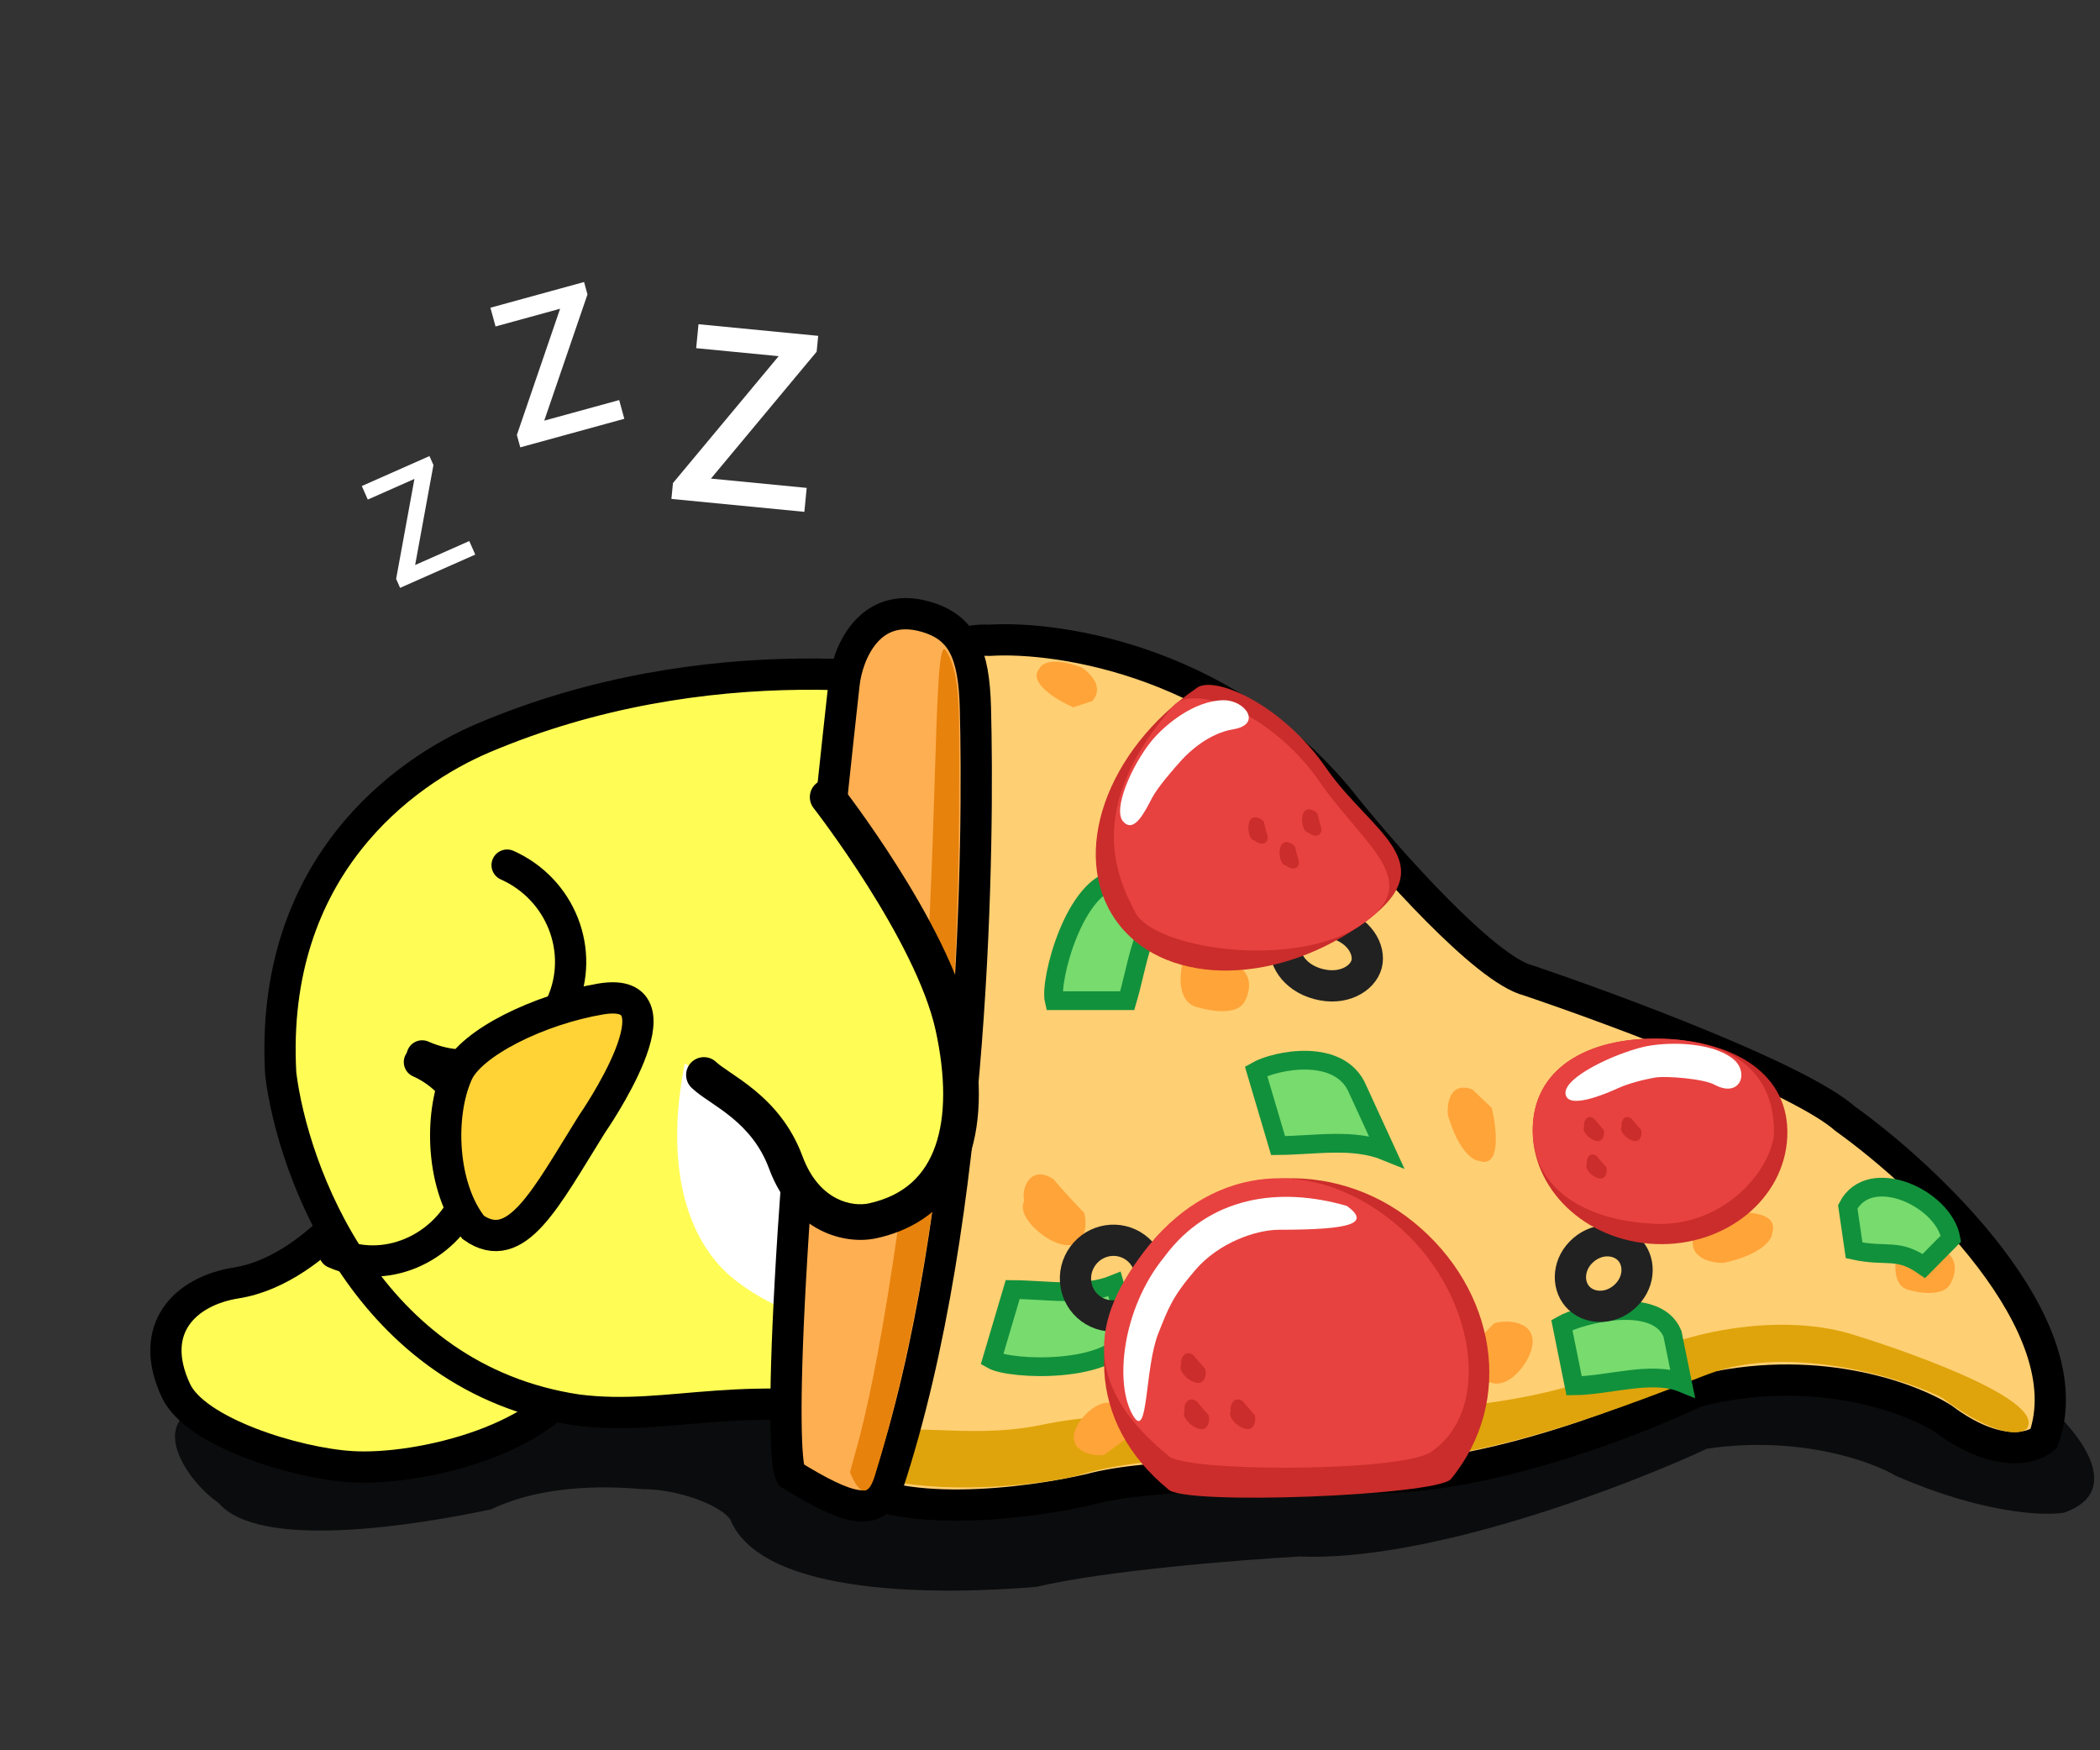 <svg width="336" height="280" viewBox="0 0 336 280" fill="none" xmlns="http://www.w3.org/2000/svg">
<rect x="0" y="0" width="336" height="280" fill="#333333" stroke="none"/>
<g clip-path="url(#clip0_2270_17199)">
<path d="M330.231 241.996C340.146 238.547 332.566 229.063 327.536 224.752L315.681 210.202L189.585 220.441C154.019 216.849 82.673 209.771 81.811 210.202C80.948 210.634 49.119 220.082 33.312 224.752C22.966 226.907 30.079 237.146 34.929 240.379C41.395 248.139 66.722 243.972 78.577 241.457C87.63 237.146 98.516 237.865 102.827 238.224C108.431 238.224 115.221 240.739 116.837 243.074C122.01 255.575 150.966 255.108 165.875 253.851C176.652 251.264 198.387 249.54 207.907 249.001C228.599 249.863 259.998 237.865 273.11 231.757C287.767 229.602 299.335 233.733 303.287 236.068C317.082 242.104 326.997 242.535 330.231 241.996Z" fill="#0B0C0D"/>
<path d="M37.803 205.236C51.202 203.117 62.691 186.317 66.76 178.181C87.853 182.568 95.9 207.82 93.355 218.307C88.755 230.231 67.081 235.289 56.297 234.636C47.278 234.09 31.261 229.121 28.157 222.481C23.479 212.477 29.698 206.517 37.803 205.236Z" fill="#FFFC56" stroke="black" stroke-width="5"/>
<path d="M92.337 225.555C58.714 220.508 46.799 187.107 44.914 171.777C43.077 138.816 64.629 123.462 77.282 118.081C112.746 103 148.895 107.981 161.715 111.78C174.536 115.578 192.447 125.71 190.242 168.231C187.935 188.262 186.753 193.671 183.847 204.431C177.356 228.47 158.171 229.55 145.903 227.048C118.648 221.49 107.77 227.53 92.337 225.555Z" fill="#FFFC56" stroke="black" stroke-width="5"/>
<path d="M166.32 229.08C162.067 221.955 156.779 219.765 146.205 215.383C138.978 212.389 127.801 212.677 117.693 204.834C109.698 198.631 106.206 186.137 109.698 169.45C111.078 165.386 113.928 153.58 129.318 148.978C135.156 147.232 142.482 148.78 151.421 144.877C155.608 142.48 161.362 139.118 165.348 130.97C167.275 132.633 173.11 139.19 175.487 146.095C178.952 153.576 181.069 168.295 180.069 185.465C179.995 189.19 179.42 197.435 178.479 201.041C177.131 208.278 176.116 209.792 175.673 212.379C175.23 214.966 172.424 226.305 166.32 229.08Z" fill="white"/>
<path d="M67.545 168.919C76.125 172.74 86.123 169.005 89.876 160.577C93.63 152.149 89.718 142.22 81.138 138.398" stroke="black" stroke-width="5" stroke-linecap="round"/>
<path d="M53.514 200.422C61.485 203.972 70.99 200.018 74.743 191.59C78.497 183.162 75.078 173.452 67.106 169.902" stroke="black" stroke-width="5" stroke-linecap="round"/>
<path d="M94.712 179.83C94.712 179.83 110.297 157.418 96.098 159.816C86.219 161.485 75.412 166.83 73.219 171.654C70.14 178.429 70.654 190.102 75.718 196.358C82.648 201.214 87.312 191.661 94.712 179.83Z" fill="#FFD336" stroke="black" stroke-width="5"/>
<path d="M215.45 129.371C197.344 106.091 169.825 101.709 158.329 102.427C150.138 102.034 147.013 108.37 146.474 111.588L134.08 236.067C142.702 243.396 164.616 240.558 174.495 238.223C183.98 235.636 205.75 235.708 215.45 236.067C233.125 238.223 260.176 227.984 271.492 222.596C290.03 217.853 305.441 223.494 310.83 226.906C319.452 233.373 325.2 231.756 326.996 230.14C333.463 212.034 308.495 188.467 295.203 178.947C287.874 172.48 258.38 161.523 244.549 156.853C237.651 155.129 222.275 137.813 215.45 129.371Z" fill="#FFCF73" stroke="black" stroke-width="5"/>
<path d="M215.45 225.831C191.201 227.987 182.04 224.753 166.413 227.987C154.557 230.439 142.702 226.926 142.163 230.143L140.008 236.071C146.474 238.765 162.461 238.406 172.34 236.071C184.195 232.299 205.211 233.017 214.911 233.377C232.586 235.532 256.574 226.371 273.109 219.905C286.581 214.636 305.98 220.983 310.83 223.676C317.297 228.527 322.506 230.143 324.302 228.527C327.535 223.676 302.747 215.407 296.281 213.438C283.887 209.666 266.643 213.438 258.021 219.365C245.088 224.753 228.383 225.831 215.45 225.831Z" fill="#DFA40B"/>
<path d="M191.769 161.171C188.509 160.572 188.672 156.36 189.161 154.329C189.255 151.218 195.152 153.183 198.088 154.554C200.725 156.17 199.827 159.115 199.048 160.386C197.802 162.42 193.676 161.756 191.769 161.171Z" fill="#FFA439"/>
<path d="M305.637 206.413C302.818 205.968 303.081 202.175 303.565 200.335C303.735 197.534 308.809 199.132 311.325 200.281C313.573 201.658 312.707 204.333 311.993 205.499C310.851 207.363 307.28 206.885 305.637 206.413Z" fill="#FFA439"/>
<path d="M236.628 185.702C240.175 186.992 239.484 180.607 238.696 177.253C236.188 174.87 235.564 174.271 235.564 174.271C232.017 172.981 231.485 176.469 231.662 178.375C233.341 184.138 235.672 185.661 236.628 185.702Z" fill="#FFA439"/>
<path d="M283.56 197.216C284.804 193.449 277.834 193.67 274.193 194.252C271.7 196.792 271.074 197.424 271.074 197.424C269.83 201.19 273.681 202.063 275.762 202.029C282.003 200.676 283.561 198.256 283.56 197.216Z" fill="#FFA439"/>
<path d="M166.321 106.932C164.36 109.172 169.107 112.012 171.725 113.152C174.159 112.353 174.769 112.158 174.769 112.158C176.73 109.918 174.405 107.615 172.997 106.744C168.401 105.053 166.632 106.165 166.321 106.932Z" fill="#FFA439"/>
<path d="M168.41 198.526C173.508 200.974 174.152 196.174 173.455 193.996C170.5 190.998 168.576 188.652 168.576 188.652C164.986 186.261 163.329 189.977 163.879 192.085C162.728 194.482 166.286 197.507 168.41 198.526Z" fill="#FFA439"/>
<path d="M172.466 227.864C170.138 231.969 174.644 233.089 176.695 232.744C179.529 230.551 181.744 229.169 181.744 229.169C184.011 226.357 180.529 224.491 178.545 224.717C176.299 223.443 173.437 226.153 172.466 227.864Z" fill="#FFA439"/>
<path d="M244.823 216.502C246.713 211.426 241.33 210.952 239.043 211.705C236.209 214.699 233.932 216.66 233.932 216.66C231.866 220.256 236.216 221.76 238.449 221.151C241.268 222.201 244.035 218.616 244.823 216.502Z" fill="#FFA439"/>
<path d="M178.797 140.688C171.938 141.393 167.884 156.854 168.664 160.087H180.356C181.915 154.796 182.435 149.211 185.812 145.096L178.797 140.688Z" fill="#77DB6E" stroke="#12913C" stroke-width="3"/>
<path d="M180.667 213.439C178.025 219.81 161.67 219.192 158.712 217.503L162.033 206.293C167.679 206.339 173.318 207.468 178.324 205.428L180.667 213.439Z" fill="#77DB6E" stroke="#12913C" stroke-width="3"/>
<path d="M217.231 174.274C214.427 167.512 204.108 169.575 200.969 171.368L204.493 183.266C210.485 183.216 216.47 182.018 221.783 184.183L217.231 174.274Z" fill="#77DB6E" stroke="#12913C" stroke-width="3"/>
<path d="M267.589 213.354C264.988 207.082 252.806 210.302 249.894 211.965L251.858 221.694C257.415 221.648 264.272 219.231 269.2 221.239L267.589 213.354Z" fill="#77DB6E" stroke="#12913C" stroke-width="3"/>
<path d="M312.15 198.153C311.016 191.644 299.129 186.255 295.643 193.065L296.659 200.026C301.946 201.166 303.566 199.573 307.818 202.529L312.15 198.153Z" fill="#77DB6E" stroke="#12913C" stroke-width="3"/>
<path d="M148.091 98.654C139.038 96.068 135.582 104.583 135.047 109.417C125.132 199.085 124.886 232.484 126.503 235.897C135.556 241.501 140.269 242.917 142.052 237.513C156.279 194.403 156.602 133.487 156.063 113.189C155.834 104.583 154.019 100.348 148.091 98.654Z" fill="#FEAF52" stroke="black" stroke-width="5"/>
<path d="M151.324 104.042C149.169 100.808 150.247 138.531 147.014 170.864C141.086 220.979 137.078 231.19 136 235.5C136 235.5 138.233 241.795 140 236C153.472 191.813 153.48 141.764 153.48 121.287C153.48 112.677 153.479 107.275 151.324 104.042Z" fill="#E7820C"/>
<path d="M218.656 154.245C218.054 156.521 214.942 158.48 210.926 157.416C206.91 156.353 205.176 153.11 205.778 150.835C206.381 148.56 209.492 146.601 213.509 147.664C217.525 148.728 219.259 151.97 218.656 154.245Z" stroke="#212121" stroke-width="5"/>
<path d="M259.847 207.512C257.364 209.647 254.037 209.329 252.362 207.38C250.686 205.432 250.869 202.095 253.352 199.959C255.835 197.824 259.162 198.142 260.838 200.091C262.513 202.04 262.33 205.377 259.847 207.512Z" stroke="#212121" stroke-width="5"/>
<path d="M181.188 199.24C184.022 200.918 184.975 204.618 183.255 207.521C181.536 210.424 177.833 211.366 175 209.688C172.166 208.01 171.213 204.309 172.933 201.407C174.652 198.504 178.355 197.561 181.188 199.24Z" stroke="#212121" stroke-width="5"/>
<path d="M212.217 122.906C219.459 133.386 231.924 138.186 217.563 148.11C203.201 158.033 185.689 157.582 178.447 147.102C171.206 136.622 176.977 120.082 191.339 110.158C193.895 107.817 204.976 112.426 212.217 122.906Z" fill="#CA2D2B"/>
<path d="M211.139 125.061C218.381 135.541 228.297 141.096 217.563 148.109C206.828 155.122 184.735 151.765 181.68 146.024C178.268 139.61 173.819 128.647 187.968 112.666C191.74 109.434 203.898 114.581 211.139 125.061Z" fill="#E74240"/>
<path d="M189.084 121.565C187.966 122.792 185.281 125.85 184.359 127.595C183.225 129.741 181.502 133.401 179.72 131.442C177.939 129.483 181.222 122.246 184.196 118.596C186.354 115.947 191.076 112.063 195.738 112.019C199.284 111.986 201.979 115.9 197.34 116.663C193.357 117.318 190.203 120.338 189.084 121.565Z" fill="white"/>
<path d="M204.762 135.932C205.059 134.016 206.672 134.785 207.2 135.412C207.515 136.835 207.842 137.839 207.842 137.839C207.839 139.321 206.35 139.051 205.814 138.479C204.837 138.328 204.638 136.73 204.762 135.932Z" fill="#CA2D2B"/>
<path d="M199.772 131.955C200.068 130.039 201.681 130.809 202.21 131.435C202.525 132.859 202.851 133.863 202.851 133.863C202.848 135.344 201.36 135.074 200.824 134.502C199.847 134.351 199.648 132.754 199.772 131.955Z" fill="#CA2D2B"/>
<path d="M208.361 130.682C208.658 128.766 210.271 129.535 210.799 130.162C211.114 131.585 211.441 132.589 211.441 132.589C211.438 134.071 209.95 133.801 209.413 133.229C208.437 133.078 208.238 131.48 208.361 130.682Z" fill="#CA2D2B"/>
<path d="M285.968 181.778C285.578 191.737 276.147 199.454 264.902 199.015C253.657 198.575 244.856 190.146 245.246 180.187C245.635 170.228 255.066 165.744 266.311 166.184C277.556 166.623 286.357 171.819 285.968 181.778Z" fill="#CA2D2B"/>
<path d="M283.812 181.778C282.809 188.11 275.265 196.187 264.902 195.782C253.657 195.342 244.856 190.146 245.246 180.187C245.635 170.228 255.066 165.744 266.311 166.184C277.556 166.623 284.201 171.819 283.812 181.778Z" fill="#E74240"/>
<path d="M264.804 172.382C263.169 172.672 260.688 173.261 258.893 174.082C256.686 175.091 250.695 177.571 250.479 174.932C250.262 172.293 258.354 168.56 262.937 167.481C266.263 166.698 273.452 166.5 277.174 169.308C280.004 171.444 278.478 175.756 274.337 173.532C272.494 172.542 266.439 172.091 264.804 172.382Z" fill="white"/>
<path d="M254.885 182.345C256.53 183.135 256.791 181.473 256.586 180.73C255.649 179.728 255.044 178.94 255.044 178.94C253.893 178.154 253.31 179.452 253.468 180.173C253.066 181.012 254.2 182.016 254.885 182.345Z" fill="#CA2D2B"/>
<path d="M255.313 188.33C256.957 189.119 257.219 187.458 257.014 186.714C256.077 185.713 255.472 184.925 255.472 184.925C254.321 184.138 253.738 185.437 253.896 186.158C253.494 186.996 254.627 188.001 255.313 188.33Z" fill="#CA2D2B"/>
<path d="M260.873 182.345C262.518 183.135 262.779 181.473 262.574 180.73C261.638 179.728 261.032 178.94 261.032 178.94C259.881 178.154 259.299 179.452 259.457 180.173C259.054 181.012 260.188 182.016 260.873 182.345Z" fill="#CA2D2B"/>
<path d="M232.155 236.608C230 239.242 189.045 240.919 186.89 238.224C173.845 227.552 173.688 211.653 183.992 199.058C194.296 186.464 213.224 184.906 226.269 195.578C239.314 206.251 242.459 224.013 232.155 236.608Z" fill="#CA2D2B"/>
<path d="M228.921 232.298C224.072 235.531 189.045 235.531 186.889 232.837C173.844 222.164 173.688 211.654 183.992 199.06C194.296 186.465 209.991 184.907 223.036 195.58C236.081 206.252 239.087 225.522 228.921 232.298Z" fill="#E74240"/>
<path d="M191.272 203.142C187.57 207.447 186.956 209.244 185.349 213.255C183.118 218.824 183.759 230.502 181.326 226.522C178.268 221.518 179.464 209.43 186.298 201.062C193.479 191.343 204.74 189.792 215.513 192.923C219.222 195.652 216.554 196.729 204.673 196.73C200.889 196.73 194.973 198.838 191.272 203.142Z" fill="white"/>
<path d="M190.749 220.979C192.779 221.954 193.102 219.904 192.848 218.986C191.692 217.75 190.945 216.777 190.945 216.777C189.525 215.807 188.806 217.409 189.001 218.299C188.504 219.334 189.903 220.573 190.749 220.979Z" fill="#CA2D2B"/>
<path d="M191.277 228.37C193.307 229.344 193.63 227.294 193.377 226.377C192.221 225.14 191.474 224.168 191.474 224.168C190.053 223.198 189.334 224.8 189.529 225.689C189.032 226.724 190.432 227.964 191.277 228.37Z" fill="#CA2D2B"/>
<path d="M198.667 228.37C200.697 229.344 201.02 227.294 200.766 226.377C199.61 225.14 198.863 224.168 198.863 224.168C197.443 223.198 196.724 224.8 196.919 225.689C196.422 226.724 197.821 227.964 198.667 228.37Z" fill="#CA2D2B"/>
<path d="M138.037 194.699C134.326 195.51 127.498 193.944 124.205 184.879C120.912 175.814 109.431 170.659 106.933 168.147L128.187 123.466C128.187 123.466 146.959 146.884 150.428 162.637C153.897 178.391 151.254 191.811 138.037 194.699Z" fill="#FFFC56"/>
<path fill-rule="evenodd" clip-rule="evenodd" d="M130.673 125.269C131.916 124.303 133.709 124.528 134.678 125.772L132.546 127.429C134.678 125.772 134.678 125.772 134.678 125.772L134.693 125.792L134.733 125.843C134.767 125.887 134.816 125.951 134.88 126.035C135.008 126.202 135.195 126.446 135.431 126.761C135.905 127.392 136.583 128.305 137.405 129.447C139.047 131.729 141.273 134.932 143.608 138.623C148.217 145.909 153.474 155.433 155.263 163.558C156.993 171.416 157.224 179.069 155.013 185.293C152.732 191.713 147.911 196.406 140.223 198.086C135.176 199.189 126.811 197.1 123.042 186.933C121.648 183.174 119.377 180.67 117.086 178.784C115.924 177.828 114.771 177.042 113.675 176.298C113.624 176.263 113.572 176.228 113.52 176.192C112.549 175.534 111.454 174.791 110.655 174.024C109.519 172.932 109.482 171.126 110.573 169.992C111.665 168.857 113.471 168.823 114.608 169.916C115.017 170.309 115.704 170.785 116.877 171.581C117.963 172.319 119.319 173.239 120.71 174.384C123.527 176.702 126.549 179.985 128.393 184.958C131.099 192.257 136.518 193.056 138.997 192.515C144.71 191.266 147.995 187.993 149.634 183.378C151.343 178.567 151.306 172.117 149.689 164.776C148.132 157.701 143.364 148.903 138.785 141.666C136.526 138.094 134.367 134.987 132.773 132.773C131.977 131.666 131.323 130.785 130.871 130.183C130.644 129.882 130.469 129.651 130.35 129.497C130.291 129.42 130.246 129.362 130.217 129.324L130.185 129.282L130.176 129.271C129.208 128.027 129.43 126.235 130.673 125.269Z" fill="black"/>
<path d="M89.616 49.391L82.7 69.58L83.244 71.565L99.891 66.997L99.069 64L87.08 67.29L93.996 47.1L93.451 45.115L78.465 49.227L79.288 52.225L89.616 49.391Z" fill="white"/>
<path d="M66.309 76.615L63.381 92.609L64.016 94.043L76.042 88.719L75.084 86.554L66.422 90.388L69.351 74.394L68.716 72.96L57.889 77.753L58.848 79.918L66.309 76.615Z" fill="white"/>
<path d="M124.586 56.979L107.673 77.279L107.426 79.815L128.698 81.881L129.07 78.051L113.75 76.563L130.664 56.263L130.91 53.727L111.76 51.867L111.388 55.697L124.586 56.979Z" fill="white"/>
</g>
<defs>
<clipPath id="clip0_2270_17199">
<rect width="336" height="280" fill="white"/>
</clipPath>
</defs>
</svg>
